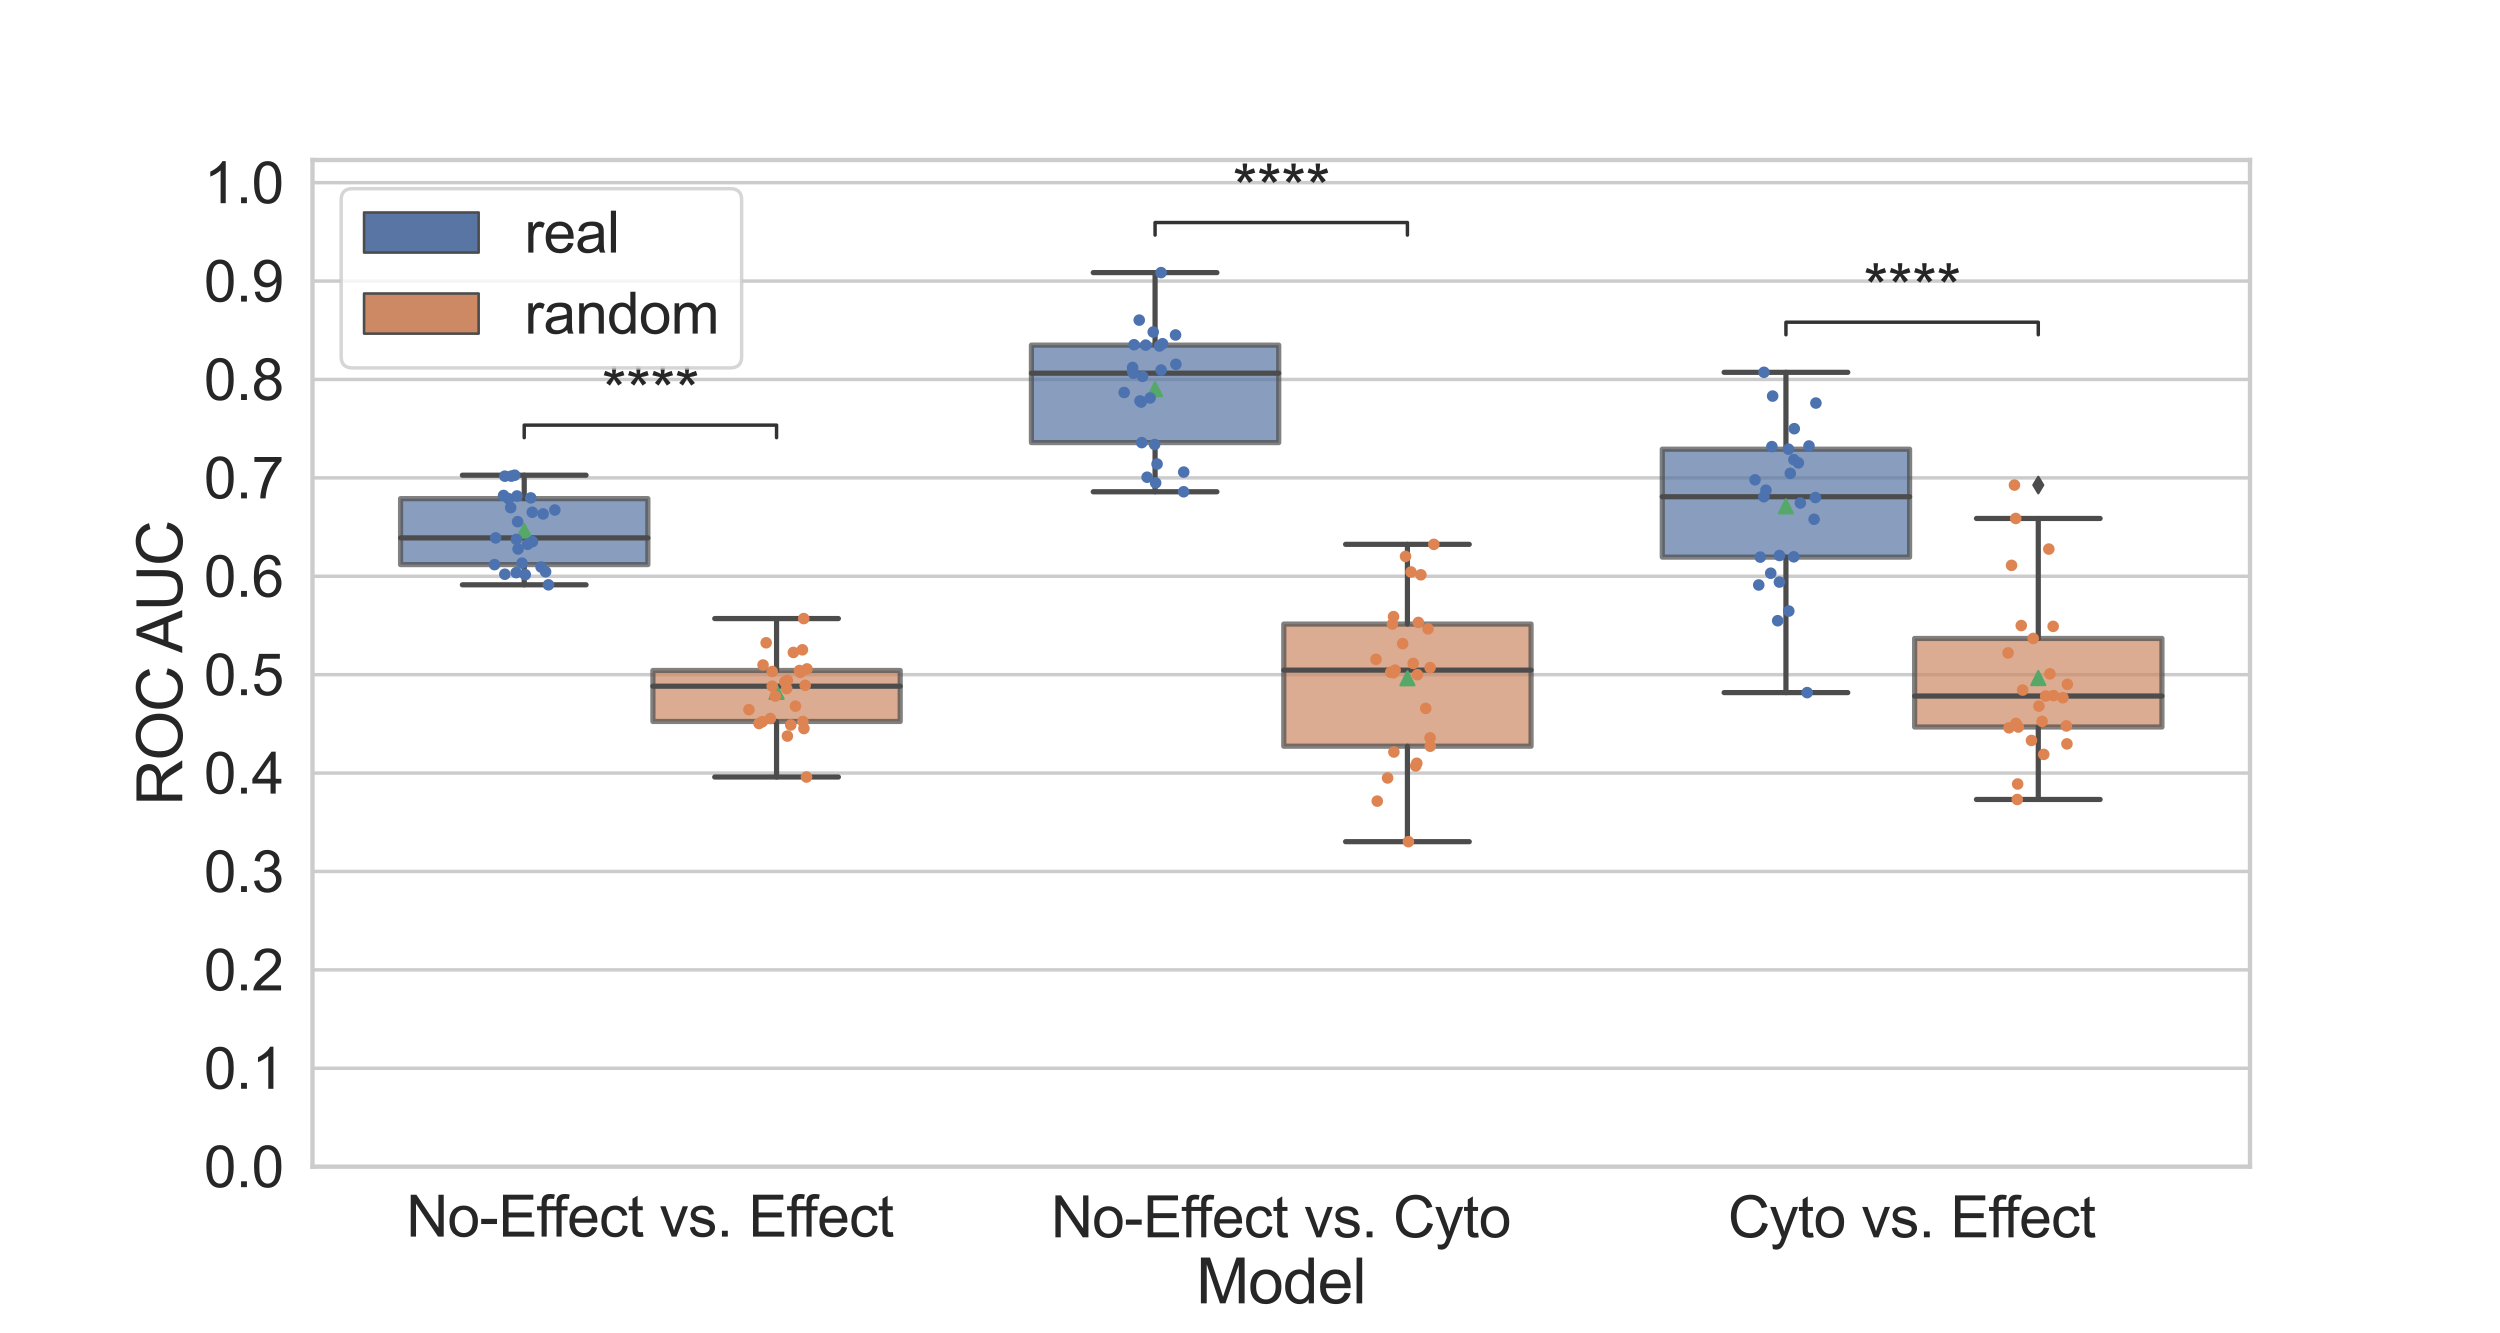 <?xml version="1.0" encoding="utf-8" standalone="no"?>
<!DOCTYPE svg PUBLIC "-//W3C//DTD SVG 1.1//EN"
  "http://www.w3.org/Graphics/SVG/1.1/DTD/svg11.dtd">
<svg xmlns:xlink="http://www.w3.org/1999/xlink" width="1080pt" height="576pt" viewBox="0 0 1080 576" xmlns="http://www.w3.org/2000/svg" version="1.1">
 <defs>
  <style type="text/css">*{stroke-linejoin: round; stroke-linecap: butt}</style>
 </defs>
 <g id="figure_1">
  <g id="patch_1">
   <path d="M 0 576 
L 1080 576 
L 1080 0 
L 0 0 
z
" style="fill: #ffffff"/>
  </g>
  <g id="axes_1">
   <g id="patch_2">
    <path d="M 135 504 
L 972 504 
L 972 69.12 
L 135 69.12 
z
" style="fill: #ffffff"/>
   </g>
   <g id="matplotlib.axis_1">
    <g id="xtick_1">
     <g id="text_1">
      <!-- No-Effect vs. Effect -->
      <g style="fill: #262626" transform="translate(175.498 534.216)scale(0.247 -0.247)">
       <defs>
        <path id="ArialMT-4e" d="M 488 0 
L 488 4581 
L 1109 4581 
L 3516 984 
L 3516 4581 
L 4097 4581 
L 4097 0 
L 3475 0 
L 1069 3600 
L 1069 0 
L 488 0 
z
" transform="scale(0.016)"/>
        <path id="ArialMT-6f" d="M 213 1659 
Q 213 2581 725 3025 
Q 1153 3394 1769 3394 
Q 2453 3394 2887 2945 
Q 3322 2497 3322 1706 
Q 3322 1066 3130 698 
Q 2938 331 2570 128 
Q 2203 -75 1769 -75 
Q 1072 -75 642 372 
Q 213 819 213 1659 
z
M 791 1659 
Q 791 1022 1069 705 
Q 1347 388 1769 388 
Q 2188 388 2466 706 
Q 2744 1025 2744 1678 
Q 2744 2294 2464 2611 
Q 2184 2928 1769 2928 
Q 1347 2928 1069 2612 
Q 791 2297 791 1659 
z
" transform="scale(0.016)"/>
        <path id="ArialMT-2d" d="M 203 1375 
L 203 1941 
L 1931 1941 
L 1931 1375 
L 203 1375 
z
" transform="scale(0.016)"/>
        <path id="ArialMT-45" d="M 506 0 
L 506 4581 
L 3819 4581 
L 3819 4041 
L 1113 4041 
L 1113 2638 
L 3647 2638 
L 3647 2100 
L 1113 2100 
L 1113 541 
L 3925 541 
L 3925 0 
L 506 0 
z
" transform="scale(0.016)"/>
        <path id="ArialMT-66" d="M 556 0 
L 556 2881 
L 59 2881 
L 59 3319 
L 556 3319 
L 556 3672 
Q 556 4006 616 4169 
Q 697 4388 901 4523 
Q 1106 4659 1475 4659 
Q 1713 4659 2000 4603 
L 1916 4113 
Q 1741 4144 1584 4144 
Q 1328 4144 1222 4034 
Q 1116 3925 1116 3625 
L 1116 3319 
L 1763 3319 
L 1763 2881 
L 1116 2881 
L 1116 0 
L 556 0 
z
" transform="scale(0.016)"/>
        <path id="ArialMT-65" d="M 2694 1069 
L 3275 997 
Q 3138 488 2766 206 
Q 2394 -75 1816 -75 
Q 1088 -75 661 373 
Q 234 822 234 1631 
Q 234 2469 665 2931 
Q 1097 3394 1784 3394 
Q 2450 3394 2872 2941 
Q 3294 2488 3294 1666 
Q 3294 1616 3291 1516 
L 816 1516 
Q 847 969 1125 678 
Q 1403 388 1819 388 
Q 2128 388 2347 550 
Q 2566 713 2694 1069 
z
M 847 1978 
L 2700 1978 
Q 2663 2397 2488 2606 
Q 2219 2931 1791 2931 
Q 1403 2931 1139 2672 
Q 875 2413 847 1978 
z
" transform="scale(0.016)"/>
        <path id="ArialMT-63" d="M 2588 1216 
L 3141 1144 
Q 3050 572 2676 248 
Q 2303 -75 1759 -75 
Q 1078 -75 664 370 
Q 250 816 250 1647 
Q 250 2184 428 2587 
Q 606 2991 970 3192 
Q 1334 3394 1763 3394 
Q 2303 3394 2647 3120 
Q 2991 2847 3088 2344 
L 2541 2259 
Q 2463 2594 2264 2762 
Q 2066 2931 1784 2931 
Q 1359 2931 1093 2626 
Q 828 2322 828 1663 
Q 828 994 1084 691 
Q 1341 388 1753 388 
Q 2084 388 2306 591 
Q 2528 794 2588 1216 
z
" transform="scale(0.016)"/>
        <path id="ArialMT-74" d="M 1650 503 
L 1731 6 
Q 1494 -44 1306 -44 
Q 1000 -44 831 53 
Q 663 150 594 308 
Q 525 466 525 972 
L 525 2881 
L 113 2881 
L 113 3319 
L 525 3319 
L 525 4141 
L 1084 4478 
L 1084 3319 
L 1650 3319 
L 1650 2881 
L 1084 2881 
L 1084 941 
Q 1084 700 1114 631 
Q 1144 563 1211 522 
Q 1278 481 1403 481 
Q 1497 481 1650 503 
z
" transform="scale(0.016)"/>
        <path id="ArialMT-20" transform="scale(0.016)"/>
        <path id="ArialMT-76" d="M 1344 0 
L 81 3319 
L 675 3319 
L 1388 1331 
Q 1503 1009 1600 663 
Q 1675 925 1809 1294 
L 2547 3319 
L 3125 3319 
L 1869 0 
L 1344 0 
z
" transform="scale(0.016)"/>
        <path id="ArialMT-73" d="M 197 991 
L 753 1078 
Q 800 744 1014 566 
Q 1228 388 1613 388 
Q 2000 388 2187 545 
Q 2375 703 2375 916 
Q 2375 1106 2209 1216 
Q 2094 1291 1634 1406 
Q 1016 1563 777 1677 
Q 538 1791 414 1992 
Q 291 2194 291 2438 
Q 291 2659 392 2848 
Q 494 3038 669 3163 
Q 800 3259 1026 3326 
Q 1253 3394 1513 3394 
Q 1903 3394 2198 3281 
Q 2494 3169 2634 2976 
Q 2775 2784 2828 2463 
L 2278 2388 
Q 2241 2644 2061 2787 
Q 1881 2931 1553 2931 
Q 1166 2931 1000 2803 
Q 834 2675 834 2503 
Q 834 2394 903 2306 
Q 972 2216 1119 2156 
Q 1203 2125 1616 2013 
Q 2213 1853 2448 1751 
Q 2684 1650 2818 1456 
Q 2953 1263 2953 975 
Q 2953 694 2789 445 
Q 2625 197 2315 61 
Q 2006 -75 1616 -75 
Q 969 -75 630 194 
Q 291 463 197 991 
z
" transform="scale(0.016)"/>
        <path id="ArialMT-2e" d="M 581 0 
L 581 641 
L 1222 641 
L 1222 0 
L 581 0 
z
" transform="scale(0.016)"/>
       </defs>
       <use xlink:href="#ArialMT-4e"/>
       <use xlink:href="#ArialMT-6f" x="72.217"/>
       <use xlink:href="#ArialMT-2d" x="127.832"/>
       <use xlink:href="#ArialMT-45" x="161.133"/>
       <use xlink:href="#ArialMT-66" x="227.832"/>
       <use xlink:href="#ArialMT-66" x="253.865"/>
       <use xlink:href="#ArialMT-65" x="281.648"/>
       <use xlink:href="#ArialMT-63" x="337.264"/>
       <use xlink:href="#ArialMT-74" x="387.264"/>
       <use xlink:href="#ArialMT-20" x="415.047"/>
       <use xlink:href="#ArialMT-76" x="442.83"/>
       <use xlink:href="#ArialMT-73" x="492.83"/>
       <use xlink:href="#ArialMT-2e" x="542.83"/>
       <use xlink:href="#ArialMT-20" x="570.613"/>
       <use xlink:href="#ArialMT-45" x="598.396"/>
       <use xlink:href="#ArialMT-66" x="665.096"/>
       <use xlink:href="#ArialMT-66" x="691.129"/>
       <use xlink:href="#ArialMT-65" x="718.912"/>
       <use xlink:href="#ArialMT-63" x="774.527"/>
       <use xlink:href="#ArialMT-74" x="824.527"/>
      </g>
     </g>
    </g>
    <g id="xtick_2">
     <g id="text_2">
      <!-- No-Effect vs. Cyto -->
      <g style="fill: #262626" transform="translate(454.007 534.517)scale(0.247 -0.247)">
       <defs>
        <path id="ArialMT-43" d="M 3763 1606 
L 4369 1453 
Q 4178 706 3683 314 
Q 3188 -78 2472 -78 
Q 1731 -78 1267 223 
Q 803 525 561 1097 
Q 319 1669 319 2325 
Q 319 3041 592 3573 
Q 866 4106 1370 4382 
Q 1875 4659 2481 4659 
Q 3169 4659 3637 4309 
Q 4106 3959 4291 3325 
L 3694 3184 
Q 3534 3684 3231 3912 
Q 2928 4141 2469 4141 
Q 1941 4141 1586 3887 
Q 1231 3634 1087 3207 
Q 944 2781 944 2328 
Q 944 1744 1114 1308 
Q 1284 872 1643 656 
Q 2003 441 2422 441 
Q 2931 441 3284 734 
Q 3638 1028 3763 1606 
z
" transform="scale(0.016)"/>
        <path id="ArialMT-79" d="M 397 -1278 
L 334 -750 
Q 519 -800 656 -800 
Q 844 -800 956 -737 
Q 1069 -675 1141 -563 
Q 1194 -478 1313 -144 
Q 1328 -97 1363 -6 
L 103 3319 
L 709 3319 
L 1400 1397 
Q 1534 1031 1641 628 
Q 1738 1016 1872 1384 
L 2581 3319 
L 3144 3319 
L 1881 -56 
Q 1678 -603 1566 -809 
Q 1416 -1088 1222 -1217 
Q 1028 -1347 759 -1347 
Q 597 -1347 397 -1278 
z
" transform="scale(0.016)"/>
       </defs>
       <use xlink:href="#ArialMT-4e"/>
       <use xlink:href="#ArialMT-6f" x="72.217"/>
       <use xlink:href="#ArialMT-2d" x="127.832"/>
       <use xlink:href="#ArialMT-45" x="161.133"/>
       <use xlink:href="#ArialMT-66" x="227.832"/>
       <use xlink:href="#ArialMT-66" x="253.865"/>
       <use xlink:href="#ArialMT-65" x="281.648"/>
       <use xlink:href="#ArialMT-63" x="337.264"/>
       <use xlink:href="#ArialMT-74" x="387.264"/>
       <use xlink:href="#ArialMT-20" x="415.047"/>
       <use xlink:href="#ArialMT-76" x="442.83"/>
       <use xlink:href="#ArialMT-73" x="492.83"/>
       <use xlink:href="#ArialMT-2e" x="542.83"/>
       <use xlink:href="#ArialMT-20" x="570.613"/>
       <use xlink:href="#ArialMT-43" x="598.396"/>
       <use xlink:href="#ArialMT-79" x="670.613"/>
       <use xlink:href="#ArialMT-74" x="720.613"/>
       <use xlink:href="#ArialMT-6f" x="748.396"/>
      </g>
     </g>
    </g>
    <g id="xtick_3">
     <g id="text_3">
      <!-- Cyto vs. Effect -->
      <g style="fill: #262626" transform="translate(746.478 534.517)scale(0.247 -0.247)">
       <use xlink:href="#ArialMT-43"/>
       <use xlink:href="#ArialMT-79" x="72.217"/>
       <use xlink:href="#ArialMT-74" x="122.217"/>
       <use xlink:href="#ArialMT-6f" x="150"/>
       <use xlink:href="#ArialMT-20" x="205.615"/>
       <use xlink:href="#ArialMT-76" x="233.398"/>
       <use xlink:href="#ArialMT-73" x="283.398"/>
       <use xlink:href="#ArialMT-2e" x="333.398"/>
       <use xlink:href="#ArialMT-20" x="361.182"/>
       <use xlink:href="#ArialMT-45" x="388.965"/>
       <use xlink:href="#ArialMT-66" x="455.664"/>
       <use xlink:href="#ArialMT-66" x="481.697"/>
       <use xlink:href="#ArialMT-65" x="509.48"/>
       <use xlink:href="#ArialMT-63" x="565.096"/>
       <use xlink:href="#ArialMT-74" x="615.096"/>
      </g>
     </g>
    </g>
    <g id="text_4">
     <!-- Model -->
     <g style="fill: #262626" transform="translate(516.734 563.052)scale(0.27 -0.27)">
      <defs>
       <path id="ArialMT-4d" d="M 475 0 
L 475 4581 
L 1388 4581 
L 2472 1338 
Q 2622 884 2691 659 
Q 2769 909 2934 1394 
L 4031 4581 
L 4847 4581 
L 4847 0 
L 4263 0 
L 4263 3834 
L 2931 0 
L 2384 0 
L 1059 3900 
L 1059 0 
L 475 0 
z
" transform="scale(0.016)"/>
       <path id="ArialMT-64" d="M 2575 0 
L 2575 419 
Q 2259 -75 1647 -75 
Q 1250 -75 917 144 
Q 584 363 401 755 
Q 219 1147 219 1656 
Q 219 2153 384 2558 
Q 550 2963 881 3178 
Q 1213 3394 1622 3394 
Q 1922 3394 2156 3267 
Q 2391 3141 2538 2938 
L 2538 4581 
L 3097 4581 
L 3097 0 
L 2575 0 
z
M 797 1656 
Q 797 1019 1065 703 
Q 1334 388 1700 388 
Q 2069 388 2326 689 
Q 2584 991 2584 1609 
Q 2584 2291 2321 2609 
Q 2059 2928 1675 2928 
Q 1300 2928 1048 2622 
Q 797 2316 797 1656 
z
" transform="scale(0.016)"/>
       <path id="ArialMT-6c" d="M 409 0 
L 409 4581 
L 972 4581 
L 972 0 
L 409 0 
z
" transform="scale(0.016)"/>
      </defs>
      <use xlink:href="#ArialMT-4d"/>
      <use xlink:href="#ArialMT-6f" x="83.301"/>
      <use xlink:href="#ArialMT-64" x="138.916"/>
      <use xlink:href="#ArialMT-65" x="194.531"/>
      <use xlink:href="#ArialMT-6c" x="250.146"/>
     </g>
    </g>
   </g>
   <g id="matplotlib.axis_2">
    <g id="ytick_1">
     <g id="line2d_1">
      <path d="M 135 504 
L 972 504 
" clip-path="url(#p4107ff4d6c)" style="fill: none; stroke: #cccccc; stroke-width: 1.5; stroke-linecap: round"/>
     </g>
     <g id="text_5">
      <!-- 0.0 -->
      <g style="fill: #262626" transform="translate(88.097 512.858)scale(0.247 -0.247)">
       <defs>
        <path id="ArialMT-30" d="M 266 2259 
Q 266 3072 433 3567 
Q 600 4063 929 4331 
Q 1259 4600 1759 4600 
Q 2128 4600 2406 4451 
Q 2684 4303 2865 4023 
Q 3047 3744 3150 3342 
Q 3253 2941 3253 2259 
Q 3253 1453 3087 958 
Q 2922 463 2592 192 
Q 2263 -78 1759 -78 
Q 1097 -78 719 397 
Q 266 969 266 2259 
z
M 844 2259 
Q 844 1131 1108 757 
Q 1372 384 1759 384 
Q 2147 384 2411 759 
Q 2675 1134 2675 2259 
Q 2675 3391 2411 3762 
Q 2147 4134 1753 4134 
Q 1366 4134 1134 3806 
Q 844 3388 844 2259 
z
" transform="scale(0.016)"/>
       </defs>
       <use xlink:href="#ArialMT-30"/>
       <use xlink:href="#ArialMT-2e" x="55.615"/>
       <use xlink:href="#ArialMT-30" x="83.398"/>
      </g>
     </g>
    </g>
    <g id="ytick_2">
     <g id="line2d_2">
      <path d="M 135 461.492 
L 972 461.492 
" clip-path="url(#p4107ff4d6c)" style="fill: none; stroke: #cccccc; stroke-width: 1.5; stroke-linecap: round"/>
     </g>
     <g id="text_6">
      <!-- 0.1 -->
      <g style="fill: #262626" transform="translate(88.097 470.35)scale(0.247 -0.247)">
       <defs>
        <path id="ArialMT-31" d="M 2384 0 
L 1822 0 
L 1822 3584 
Q 1619 3391 1289 3197 
Q 959 3003 697 2906 
L 697 3450 
Q 1169 3672 1522 3987 
Q 1875 4303 2022 4600 
L 2384 4600 
L 2384 0 
z
" transform="scale(0.016)"/>
       </defs>
       <use xlink:href="#ArialMT-30"/>
       <use xlink:href="#ArialMT-2e" x="55.615"/>
       <use xlink:href="#ArialMT-31" x="83.398"/>
      </g>
     </g>
    </g>
    <g id="ytick_3">
     <g id="line2d_3">
      <path d="M 135 418.984 
L 972 418.984 
" clip-path="url(#p4107ff4d6c)" style="fill: none; stroke: #cccccc; stroke-width: 1.5; stroke-linecap: round"/>
     </g>
     <g id="text_7">
      <!-- 0.2 -->
      <g style="fill: #262626" transform="translate(88.097 427.842)scale(0.247 -0.247)">
       <defs>
        <path id="ArialMT-32" d="M 3222 541 
L 3222 0 
L 194 0 
Q 188 203 259 391 
Q 375 700 629 1000 
Q 884 1300 1366 1694 
Q 2113 2306 2375 2664 
Q 2638 3022 2638 3341 
Q 2638 3675 2398 3904 
Q 2159 4134 1775 4134 
Q 1369 4134 1125 3890 
Q 881 3647 878 3216 
L 300 3275 
Q 359 3922 746 4261 
Q 1134 4600 1788 4600 
Q 2447 4600 2831 4234 
Q 3216 3869 3216 3328 
Q 3216 3053 3103 2787 
Q 2991 2522 2730 2228 
Q 2469 1934 1863 1422 
Q 1356 997 1212 845 
Q 1069 694 975 541 
L 3222 541 
z
" transform="scale(0.016)"/>
       </defs>
       <use xlink:href="#ArialMT-30"/>
       <use xlink:href="#ArialMT-2e" x="55.615"/>
       <use xlink:href="#ArialMT-32" x="83.398"/>
      </g>
     </g>
    </g>
    <g id="ytick_4">
     <g id="line2d_4">
      <path d="M 135 376.476 
L 972 376.476 
" clip-path="url(#p4107ff4d6c)" style="fill: none; stroke: #cccccc; stroke-width: 1.5; stroke-linecap: round"/>
     </g>
     <g id="text_8">
      <!-- 0.3 -->
      <g style="fill: #262626" transform="translate(88.097 385.334)scale(0.247 -0.247)">
       <defs>
        <path id="ArialMT-33" d="M 269 1209 
L 831 1284 
Q 928 806 1161 595 
Q 1394 384 1728 384 
Q 2125 384 2398 659 
Q 2672 934 2672 1341 
Q 2672 1728 2419 1979 
Q 2166 2231 1775 2231 
Q 1616 2231 1378 2169 
L 1441 2663 
Q 1497 2656 1531 2656 
Q 1891 2656 2178 2843 
Q 2466 3031 2466 3422 
Q 2466 3731 2256 3934 
Q 2047 4138 1716 4138 
Q 1388 4138 1169 3931 
Q 950 3725 888 3313 
L 325 3413 
Q 428 3978 793 4289 
Q 1159 4600 1703 4600 
Q 2078 4600 2393 4439 
Q 2709 4278 2876 4000 
Q 3044 3722 3044 3409 
Q 3044 3113 2884 2869 
Q 2725 2625 2413 2481 
Q 2819 2388 3044 2092 
Q 3269 1797 3269 1353 
Q 3269 753 2831 336 
Q 2394 -81 1725 -81 
Q 1122 -81 723 278 
Q 325 638 269 1209 
z
" transform="scale(0.016)"/>
       </defs>
       <use xlink:href="#ArialMT-30"/>
       <use xlink:href="#ArialMT-2e" x="55.615"/>
       <use xlink:href="#ArialMT-33" x="83.398"/>
      </g>
     </g>
    </g>
    <g id="ytick_5">
     <g id="line2d_5">
      <path d="M 135 333.968 
L 972 333.968 
" clip-path="url(#p4107ff4d6c)" style="fill: none; stroke: #cccccc; stroke-width: 1.5; stroke-linecap: round"/>
     </g>
     <g id="text_9">
      <!-- 0.4 -->
      <g style="fill: #262626" transform="translate(88.097 342.826)scale(0.247 -0.247)">
       <defs>
        <path id="ArialMT-34" d="M 2069 0 
L 2069 1097 
L 81 1097 
L 81 1613 
L 2172 4581 
L 2631 4581 
L 2631 1613 
L 3250 1613 
L 3250 1097 
L 2631 1097 
L 2631 0 
L 2069 0 
z
M 2069 1613 
L 2069 3678 
L 634 1613 
L 2069 1613 
z
" transform="scale(0.016)"/>
       </defs>
       <use xlink:href="#ArialMT-30"/>
       <use xlink:href="#ArialMT-2e" x="55.615"/>
       <use xlink:href="#ArialMT-34" x="83.398"/>
      </g>
     </g>
    </g>
    <g id="ytick_6">
     <g id="line2d_6">
      <path d="M 135 291.46 
L 972 291.46 
" clip-path="url(#p4107ff4d6c)" style="fill: none; stroke: #cccccc; stroke-width: 1.5; stroke-linecap: round"/>
     </g>
     <g id="text_10">
      <!-- 0.5 -->
      <g style="fill: #262626" transform="translate(88.097 300.318)scale(0.247 -0.247)">
       <defs>
        <path id="ArialMT-35" d="M 266 1200 
L 856 1250 
Q 922 819 1161 601 
Q 1400 384 1738 384 
Q 2144 384 2425 690 
Q 2706 997 2706 1503 
Q 2706 1984 2436 2262 
Q 2166 2541 1728 2541 
Q 1456 2541 1237 2417 
Q 1019 2294 894 2097 
L 366 2166 
L 809 4519 
L 3088 4519 
L 3088 3981 
L 1259 3981 
L 1013 2750 
Q 1425 3038 1878 3038 
Q 2478 3038 2890 2622 
Q 3303 2206 3303 1553 
Q 3303 931 2941 478 
Q 2500 -78 1738 -78 
Q 1113 -78 717 272 
Q 322 622 266 1200 
z
" transform="scale(0.016)"/>
       </defs>
       <use xlink:href="#ArialMT-30"/>
       <use xlink:href="#ArialMT-2e" x="55.615"/>
       <use xlink:href="#ArialMT-35" x="83.398"/>
      </g>
     </g>
    </g>
    <g id="ytick_7">
     <g id="line2d_7">
      <path d="M 135 248.953 
L 972 248.953 
" clip-path="url(#p4107ff4d6c)" style="fill: none; stroke: #cccccc; stroke-width: 1.5; stroke-linecap: round"/>
     </g>
     <g id="text_11">
      <!-- 0.6 -->
      <g style="fill: #262626" transform="translate(88.097 257.81)scale(0.247 -0.247)">
       <defs>
        <path id="ArialMT-36" d="M 3184 3459 
L 2625 3416 
Q 2550 3747 2413 3897 
Q 2184 4138 1850 4138 
Q 1581 4138 1378 3988 
Q 1113 3794 959 3422 
Q 806 3050 800 2363 
Q 1003 2672 1297 2822 
Q 1591 2972 1913 2972 
Q 2475 2972 2870 2558 
Q 3266 2144 3266 1488 
Q 3266 1056 3080 686 
Q 2894 316 2569 119 
Q 2244 -78 1831 -78 
Q 1128 -78 684 439 
Q 241 956 241 2144 
Q 241 3472 731 4075 
Q 1159 4600 1884 4600 
Q 2425 4600 2770 4297 
Q 3116 3994 3184 3459 
z
M 888 1484 
Q 888 1194 1011 928 
Q 1134 663 1356 523 
Q 1578 384 1822 384 
Q 2178 384 2434 671 
Q 2691 959 2691 1453 
Q 2691 1928 2437 2201 
Q 2184 2475 1800 2475 
Q 1419 2475 1153 2201 
Q 888 1928 888 1484 
z
" transform="scale(0.016)"/>
       </defs>
       <use xlink:href="#ArialMT-30"/>
       <use xlink:href="#ArialMT-2e" x="55.615"/>
       <use xlink:href="#ArialMT-36" x="83.398"/>
      </g>
     </g>
    </g>
    <g id="ytick_8">
     <g id="line2d_8">
      <path d="M 135 206.445 
L 972 206.445 
" clip-path="url(#p4107ff4d6c)" style="fill: none; stroke: #cccccc; stroke-width: 1.5; stroke-linecap: round"/>
     </g>
     <g id="text_12">
      <!-- 0.7 -->
      <g style="fill: #262626" transform="translate(88.097 215.302)scale(0.247 -0.247)">
       <defs>
        <path id="ArialMT-37" d="M 303 3981 
L 303 4522 
L 3269 4522 
L 3269 4084 
Q 2831 3619 2401 2847 
Q 1972 2075 1738 1259 
Q 1569 684 1522 0 
L 944 0 
Q 953 541 1156 1306 
Q 1359 2072 1739 2783 
Q 2119 3494 2547 3981 
L 303 3981 
z
" transform="scale(0.016)"/>
       </defs>
       <use xlink:href="#ArialMT-30"/>
       <use xlink:href="#ArialMT-2e" x="55.615"/>
       <use xlink:href="#ArialMT-37" x="83.398"/>
      </g>
     </g>
    </g>
    <g id="ytick_9">
     <g id="line2d_9">
      <path d="M 135 163.937 
L 972 163.937 
" clip-path="url(#p4107ff4d6c)" style="fill: none; stroke: #cccccc; stroke-width: 1.5; stroke-linecap: round"/>
     </g>
     <g id="text_13">
      <!-- 0.8 -->
      <g style="fill: #262626" transform="translate(88.097 172.795)scale(0.247 -0.247)">
       <defs>
        <path id="ArialMT-38" d="M 1131 2484 
Q 781 2613 612 2850 
Q 444 3088 444 3419 
Q 444 3919 803 4259 
Q 1163 4600 1759 4600 
Q 2359 4600 2725 4251 
Q 3091 3903 3091 3403 
Q 3091 3084 2923 2848 
Q 2756 2613 2416 2484 
Q 2838 2347 3058 2040 
Q 3278 1734 3278 1309 
Q 3278 722 2862 322 
Q 2447 -78 1769 -78 
Q 1091 -78 675 323 
Q 259 725 259 1325 
Q 259 1772 486 2073 
Q 713 2375 1131 2484 
z
M 1019 3438 
Q 1019 3113 1228 2906 
Q 1438 2700 1772 2700 
Q 2097 2700 2305 2904 
Q 2513 3109 2513 3406 
Q 2513 3716 2298 3927 
Q 2084 4138 1766 4138 
Q 1444 4138 1231 3931 
Q 1019 3725 1019 3438 
z
M 838 1322 
Q 838 1081 952 856 
Q 1066 631 1291 507 
Q 1516 384 1775 384 
Q 2178 384 2440 643 
Q 2703 903 2703 1303 
Q 2703 1709 2433 1975 
Q 2163 2241 1756 2241 
Q 1359 2241 1098 1978 
Q 838 1716 838 1322 
z
" transform="scale(0.016)"/>
       </defs>
       <use xlink:href="#ArialMT-30"/>
       <use xlink:href="#ArialMT-2e" x="55.615"/>
       <use xlink:href="#ArialMT-38" x="83.398"/>
      </g>
     </g>
    </g>
    <g id="ytick_10">
     <g id="line2d_10">
      <path d="M 135 121.429 
L 972 121.429 
" clip-path="url(#p4107ff4d6c)" style="fill: none; stroke: #cccccc; stroke-width: 1.5; stroke-linecap: round"/>
     </g>
     <g id="text_14">
      <!-- 0.9 -->
      <g style="fill: #262626" transform="translate(88.097 130.287)scale(0.247 -0.247)">
       <defs>
        <path id="ArialMT-39" d="M 350 1059 
L 891 1109 
Q 959 728 1153 556 
Q 1347 384 1650 384 
Q 1909 384 2104 503 
Q 2300 622 2425 820 
Q 2550 1019 2634 1356 
Q 2719 1694 2719 2044 
Q 2719 2081 2716 2156 
Q 2547 1888 2255 1720 
Q 1963 1553 1622 1553 
Q 1053 1553 659 1965 
Q 266 2378 266 3053 
Q 266 3750 677 4175 
Q 1088 4600 1706 4600 
Q 2153 4600 2523 4359 
Q 2894 4119 3086 3673 
Q 3278 3228 3278 2384 
Q 3278 1506 3087 986 
Q 2897 466 2520 194 
Q 2144 -78 1638 -78 
Q 1100 -78 759 220 
Q 419 519 350 1059 
z
M 2653 3081 
Q 2653 3566 2395 3850 
Q 2138 4134 1775 4134 
Q 1400 4134 1122 3828 
Q 844 3522 844 3034 
Q 844 2597 1108 2323 
Q 1372 2050 1759 2050 
Q 2150 2050 2401 2323 
Q 2653 2597 2653 3081 
z
" transform="scale(0.016)"/>
       </defs>
       <use xlink:href="#ArialMT-30"/>
       <use xlink:href="#ArialMT-2e" x="55.615"/>
       <use xlink:href="#ArialMT-39" x="83.398"/>
      </g>
     </g>
    </g>
    <g id="ytick_11">
     <g id="line2d_11">
      <path d="M 135 78.921 
L 972 78.921 
" clip-path="url(#p4107ff4d6c)" style="fill: none; stroke: #cccccc; stroke-width: 1.5; stroke-linecap: round"/>
     </g>
     <g id="text_15">
      <!-- 1.0 -->
      <g style="fill: #262626" transform="translate(88.097 87.779)scale(0.247 -0.247)">
       <use xlink:href="#ArialMT-31"/>
       <use xlink:href="#ArialMT-2e" x="55.615"/>
       <use xlink:href="#ArialMT-30" x="83.398"/>
      </g>
     </g>
    </g>
    <g id="text_16">
     <!-- ROC AUC -->
     <g style="fill: #262626" transform="translate(78.731 348.071)rotate(-90)scale(0.27 -0.27)">
      <defs>
       <path id="ArialMT-52" d="M 503 0 
L 503 4581 
L 2534 4581 
Q 3147 4581 3465 4457 
Q 3784 4334 3975 4021 
Q 4166 3709 4166 3331 
Q 4166 2844 3850 2509 
Q 3534 2175 2875 2084 
Q 3116 1969 3241 1856 
Q 3506 1613 3744 1247 
L 4541 0 
L 3778 0 
L 3172 953 
Q 2906 1366 2734 1584 
Q 2563 1803 2427 1890 
Q 2291 1978 2150 2013 
Q 2047 2034 1813 2034 
L 1109 2034 
L 1109 0 
L 503 0 
z
M 1109 2559 
L 2413 2559 
Q 2828 2559 3062 2645 
Q 3297 2731 3419 2920 
Q 3541 3109 3541 3331 
Q 3541 3656 3305 3865 
Q 3069 4075 2559 4075 
L 1109 4075 
L 1109 2559 
z
" transform="scale(0.016)"/>
       <path id="ArialMT-4f" d="M 309 2231 
Q 309 3372 921 4017 
Q 1534 4663 2503 4663 
Q 3138 4663 3647 4359 
Q 4156 4056 4423 3514 
Q 4691 2972 4691 2284 
Q 4691 1588 4409 1038 
Q 4128 488 3612 205 
Q 3097 -78 2500 -78 
Q 1853 -78 1343 234 
Q 834 547 571 1087 
Q 309 1628 309 2231 
z
M 934 2222 
Q 934 1394 1379 917 
Q 1825 441 2497 441 
Q 3181 441 3623 922 
Q 4066 1403 4066 2288 
Q 4066 2847 3877 3264 
Q 3688 3681 3323 3911 
Q 2959 4141 2506 4141 
Q 1863 4141 1398 3698 
Q 934 3256 934 2222 
z
" transform="scale(0.016)"/>
       <path id="ArialMT-41" d="M -9 0 
L 1750 4581 
L 2403 4581 
L 4278 0 
L 3588 0 
L 3053 1388 
L 1138 1388 
L 634 0 
L -9 0 
z
M 1313 1881 
L 2866 1881 
L 2388 3150 
Q 2169 3728 2063 4100 
Q 1975 3659 1816 3225 
L 1313 1881 
z
" transform="scale(0.016)"/>
       <path id="ArialMT-55" d="M 3500 4581 
L 4106 4581 
L 4106 1934 
Q 4106 1244 3950 837 
Q 3794 431 3386 176 
Q 2978 -78 2316 -78 
Q 1672 -78 1262 144 
Q 853 366 678 786 
Q 503 1206 503 1934 
L 503 4581 
L 1109 4581 
L 1109 1938 
Q 1109 1341 1220 1058 
Q 1331 775 1601 622 
Q 1872 469 2263 469 
Q 2931 469 3215 772 
Q 3500 1075 3500 1938 
L 3500 4581 
z
" transform="scale(0.016)"/>
      </defs>
      <use xlink:href="#ArialMT-52"/>
      <use xlink:href="#ArialMT-4f" x="72.217"/>
      <use xlink:href="#ArialMT-43" x="150"/>
      <use xlink:href="#ArialMT-20" x="222.217"/>
      <use xlink:href="#ArialMT-41" x="244.5"/>
      <use xlink:href="#ArialMT-55" x="311.199"/>
      <use xlink:href="#ArialMT-43" x="383.416"/>
     </g>
    </g>
   </g>
   <g id="patch_3">
    <path d="M 173.045 243.915 
L 279.878 243.915 
L 279.878 215.411 
L 173.045 215.411 
L 173.045 243.915 
z
" clip-path="url(#p4107ff4d6c)" style="fill: #5875a4; opacity: 0.7; stroke: #4c4c4c; stroke-width: 2.25; stroke-linejoin: miter"/>
   </g>
   <g id="patch_4">
    <path d="M 282.058 311.685 
L 388.891 311.685 
L 388.891 289.652 
L 282.058 289.652 
L 282.058 311.685 
z
" clip-path="url(#p4107ff4d6c)" style="fill: #cc8963; opacity: 0.7; stroke: #4c4c4c; stroke-width: 2.25; stroke-linejoin: miter"/>
   </g>
   <g id="patch_5">
    <path d="M 445.577 191.208 
L 552.41 191.208 
L 552.41 149.093 
L 445.577 149.093 
L 445.577 191.208 
z
" clip-path="url(#p4107ff4d6c)" style="fill: #5875a4; opacity: 0.7; stroke: #4c4c4c; stroke-width: 2.25; stroke-linejoin: miter"/>
   </g>
   <g id="patch_6">
    <path d="M 554.59 322.365 
L 661.423 322.365 
L 661.423 269.601 
L 554.59 269.601 
L 554.59 322.365 
z
" clip-path="url(#p4107ff4d6c)" style="fill: #cc8963; opacity: 0.7; stroke: #4c4c4c; stroke-width: 2.25; stroke-linejoin: miter"/>
   </g>
   <g id="patch_7">
    <path d="M 718.109 240.674 
L 824.942 240.674 
L 824.942 194.047 
L 718.109 194.047 
L 718.109 240.674 
z
" clip-path="url(#p4107ff4d6c)" style="fill: #5875a4; opacity: 0.7; stroke: #4c4c4c; stroke-width: 2.25; stroke-linejoin: miter"/>
   </g>
   <g id="patch_8">
    <path d="M 827.122 314.071 
L 933.955 314.071 
L 933.955 275.807 
L 827.122 275.807 
L 827.122 314.071 
z
" clip-path="url(#p4107ff4d6c)" style="fill: #cc8963; opacity: 0.7; stroke: #4c4c4c; stroke-width: 2.25; stroke-linejoin: miter"/>
   </g>
   <g id="patch_9">
    <path d="M 280.968 504 
L 280.968 504 
L 280.968 504 
L 280.968 504 
z
" clip-path="url(#p4107ff4d6c)" style="fill: #5875a4; stroke: #4c4c4c; stroke-width: 1.125; stroke-linejoin: miter"/>
   </g>
   <g id="patch_10">
    <path d="M 280.968 504 
L 280.968 504 
L 280.968 504 
L 280.968 504 
z
" clip-path="url(#p4107ff4d6c)" style="fill: #cc8963; stroke: #4c4c4c; stroke-width: 1.125; stroke-linejoin: miter"/>
   </g>
   <g id="PathCollection_1"/>
   <g id="PathCollection_2"/>
   <g id="line2d_12">
    <path d="M 226.462 243.915 
L 226.462 252.642 
" clip-path="url(#p4107ff4d6c)" style="fill: none; stroke: #4c4c4c; stroke-width: 2.25; stroke-linecap: round"/>
   </g>
   <g id="line2d_13">
    <path d="M 226.462 215.411 
L 226.462 205.289 
" clip-path="url(#p4107ff4d6c)" style="fill: none; stroke: #4c4c4c; stroke-width: 2.25; stroke-linecap: round"/>
   </g>
   <g id="line2d_14">
    <path d="M 199.754 252.642 
L 253.17 252.642 
" clip-path="url(#p4107ff4d6c)" style="fill: none; stroke: #4c4c4c; stroke-width: 2.25; stroke-linecap: round"/>
   </g>
   <g id="line2d_15">
    <path d="M 199.754 205.289 
L 253.17 205.289 
" clip-path="url(#p4107ff4d6c)" style="fill: none; stroke: #4c4c4c; stroke-width: 2.25; stroke-linecap: round"/>
   </g>
   <g id="line2d_16"/>
   <g id="line2d_17">
    <path d="M 335.474 311.685 
L 335.474 335.676 
" clip-path="url(#p4107ff4d6c)" style="fill: none; stroke: #4c4c4c; stroke-width: 2.25; stroke-linecap: round"/>
   </g>
   <g id="line2d_18">
    <path d="M 335.474 289.652 
L 335.474 267.221 
" clip-path="url(#p4107ff4d6c)" style="fill: none; stroke: #4c4c4c; stroke-width: 2.25; stroke-linecap: round"/>
   </g>
   <g id="line2d_19">
    <path d="M 308.766 335.676 
L 362.183 335.676 
" clip-path="url(#p4107ff4d6c)" style="fill: none; stroke: #4c4c4c; stroke-width: 2.25; stroke-linecap: round"/>
   </g>
   <g id="line2d_20">
    <path d="M 308.766 267.221 
L 362.183 267.221 
" clip-path="url(#p4107ff4d6c)" style="fill: none; stroke: #4c4c4c; stroke-width: 2.25; stroke-linecap: round"/>
   </g>
   <g id="line2d_21"/>
   <g id="line2d_22">
    <path d="M 498.994 191.208 
L 498.994 212.444 
" clip-path="url(#p4107ff4d6c)" style="fill: none; stroke: #4c4c4c; stroke-width: 2.25; stroke-linecap: round"/>
   </g>
   <g id="line2d_23">
    <path d="M 498.994 149.093 
L 498.994 117.774 
" clip-path="url(#p4107ff4d6c)" style="fill: none; stroke: #4c4c4c; stroke-width: 2.25; stroke-linecap: round"/>
   </g>
   <g id="line2d_24">
    <path d="M 472.285 212.444 
L 525.702 212.444 
" clip-path="url(#p4107ff4d6c)" style="fill: none; stroke: #4c4c4c; stroke-width: 2.25; stroke-linecap: round"/>
   </g>
   <g id="line2d_25">
    <path d="M 472.285 117.774 
L 525.702 117.774 
" clip-path="url(#p4107ff4d6c)" style="fill: none; stroke: #4c4c4c; stroke-width: 2.25; stroke-linecap: round"/>
   </g>
   <g id="line2d_26"/>
   <g id="line2d_27">
    <path d="M 608.006 322.365 
L 608.006 363.605 
" clip-path="url(#p4107ff4d6c)" style="fill: none; stroke: #4c4c4c; stroke-width: 2.25; stroke-linecap: round"/>
   </g>
   <g id="line2d_28">
    <path d="M 608.006 269.601 
L 608.006 235.161 
" clip-path="url(#p4107ff4d6c)" style="fill: none; stroke: #4c4c4c; stroke-width: 2.25; stroke-linecap: round"/>
   </g>
   <g id="line2d_29">
    <path d="M 581.298 363.605 
L 634.715 363.605 
" clip-path="url(#p4107ff4d6c)" style="fill: none; stroke: #4c4c4c; stroke-width: 2.25; stroke-linecap: round"/>
   </g>
   <g id="line2d_30">
    <path d="M 581.298 235.161 
L 634.715 235.161 
" clip-path="url(#p4107ff4d6c)" style="fill: none; stroke: #4c4c4c; stroke-width: 2.25; stroke-linecap: round"/>
   </g>
   <g id="line2d_31"/>
   <g id="line2d_32">
    <path d="M 771.526 240.674 
L 771.526 299.209 
" clip-path="url(#p4107ff4d6c)" style="fill: none; stroke: #4c4c4c; stroke-width: 2.25; stroke-linecap: round"/>
   </g>
   <g id="line2d_33">
    <path d="M 771.526 194.047 
L 771.526 160.837 
" clip-path="url(#p4107ff4d6c)" style="fill: none; stroke: #4c4c4c; stroke-width: 2.25; stroke-linecap: round"/>
   </g>
   <g id="line2d_34">
    <path d="M 744.817 299.209 
L 798.234 299.209 
" clip-path="url(#p4107ff4d6c)" style="fill: none; stroke: #4c4c4c; stroke-width: 2.25; stroke-linecap: round"/>
   </g>
   <g id="line2d_35">
    <path d="M 744.817 160.837 
L 798.234 160.837 
" clip-path="url(#p4107ff4d6c)" style="fill: none; stroke: #4c4c4c; stroke-width: 2.25; stroke-linecap: round"/>
   </g>
   <g id="line2d_36"/>
   <g id="line2d_37">
    <path d="M 880.538 314.071 
L 880.538 345.378 
" clip-path="url(#p4107ff4d6c)" style="fill: none; stroke: #4c4c4c; stroke-width: 2.25; stroke-linecap: round"/>
   </g>
   <g id="line2d_38">
    <path d="M 880.538 275.807 
L 880.538 223.977 
" clip-path="url(#p4107ff4d6c)" style="fill: none; stroke: #4c4c4c; stroke-width: 2.25; stroke-linecap: round"/>
   </g>
   <g id="line2d_39">
    <path d="M 853.83 345.378 
L 907.246 345.378 
" clip-path="url(#p4107ff4d6c)" style="fill: none; stroke: #4c4c4c; stroke-width: 2.25; stroke-linecap: round"/>
   </g>
   <g id="line2d_40">
    <path d="M 853.83 223.977 
L 907.246 223.977 
" clip-path="url(#p4107ff4d6c)" style="fill: none; stroke: #4c4c4c; stroke-width: 2.25; stroke-linecap: round"/>
   </g>
   <g id="line2d_41">
    <defs>
     <path id="m9abf7f4cd9" d="M -0 3.536 
L 2.121 0 
L -0 -3.536 
L -2.121 -0 
z
" style="stroke: #4c4c4c; stroke-linejoin: miter"/>
    </defs>
    <g clip-path="url(#p4107ff4d6c)">
     <use xlink:href="#m9abf7f4cd9" x="880.538" y="209.544" style="fill: #4c4c4c; stroke: #4c4c4c; stroke-linejoin: miter"/>
    </g>
   </g>
   <g id="line2d_42">
    <path d="M 498.994 101.549 
L 498.994 96.141 
L 608.006 96.141 
L 608.006 101.549 
" clip-path="url(#p4107ff4d6c)" style="fill: none; stroke: #333333; stroke-width: 1.5; stroke-linecap: round"/>
   </g>
   <g id="line2d_43">
    <path d="M 226.462 189.064 
L 226.462 183.656 
L 335.474 183.656 
L 335.474 189.064 
" clip-path="url(#p4107ff4d6c)" style="fill: none; stroke: #333333; stroke-width: 1.5; stroke-linecap: round"/>
   </g>
   <g id="line2d_44">
    <path d="M 771.526 144.612 
L 771.526 139.204 
L 880.538 139.204 
L 880.538 144.612 
" clip-path="url(#p4107ff4d6c)" style="fill: none; stroke: #333333; stroke-width: 1.5; stroke-linecap: round"/>
   </g>
   <g id="line2d_45">
    <path d="M 173.045 232.37 
L 279.878 232.37 
" clip-path="url(#p4107ff4d6c)" style="fill: none; stroke: #4c4c4c; stroke-width: 2.25; stroke-linecap: round"/>
   </g>
   <g id="line2d_46">
    <defs>
     <path id="mab95f62d5e" d="M 0 -3 
L -3 3 
L 3 3 
z
" style="stroke: #55a868; stroke-linejoin: miter"/>
    </defs>
    <g clip-path="url(#p4107ff4d6c)">
     <use xlink:href="#mab95f62d5e" x="226.462" y="229.239" style="fill: #55a868; stroke: #55a868; stroke-linejoin: miter"/>
    </g>
   </g>
   <g id="line2d_47">
    <path d="M 282.058 296.435 
L 388.891 296.435 
" clip-path="url(#p4107ff4d6c)" style="fill: none; stroke: #4c4c4c; stroke-width: 2.25; stroke-linecap: round"/>
   </g>
   <g id="line2d_48">
    <g clip-path="url(#p4107ff4d6c)">
     <use xlink:href="#mab95f62d5e" x="335.474" y="298.906" style="fill: #55a868; stroke: #55a868; stroke-linejoin: miter"/>
    </g>
   </g>
   <g id="line2d_49">
    <path d="M 445.577 161.213 
L 552.41 161.213 
" clip-path="url(#p4107ff4d6c)" style="fill: none; stroke: #4c4c4c; stroke-width: 2.25; stroke-linecap: round"/>
   </g>
   <g id="line2d_50">
    <g clip-path="url(#p4107ff4d6c)">
     <use xlink:href="#mab95f62d5e" x="498.994" y="168.133" style="fill: #55a868; stroke: #55a868; stroke-linejoin: miter"/>
    </g>
   </g>
   <g id="line2d_51">
    <path d="M 554.59 289.493 
L 661.423 289.493 
" clip-path="url(#p4107ff4d6c)" style="fill: none; stroke: #4c4c4c; stroke-width: 2.25; stroke-linecap: round"/>
   </g>
   <g id="line2d_52">
    <g clip-path="url(#p4107ff4d6c)">
     <use xlink:href="#mab95f62d5e" x="608.006" y="293.032" style="fill: #55a868; stroke: #55a868; stroke-linejoin: miter"/>
    </g>
   </g>
   <g id="line2d_53">
    <path d="M 718.109 214.585 
L 824.942 214.585 
" clip-path="url(#p4107ff4d6c)" style="fill: none; stroke: #4c4c4c; stroke-width: 2.25; stroke-linecap: round"/>
   </g>
   <g id="line2d_54">
    <g clip-path="url(#p4107ff4d6c)">
     <use xlink:href="#mab95f62d5e" x="771.526" y="218.739" style="fill: #55a868; stroke: #55a868; stroke-linejoin: miter"/>
    </g>
   </g>
   <g id="line2d_55">
    <path d="M 827.122 300.685 
L 933.955 300.685 
" clip-path="url(#p4107ff4d6c)" style="fill: none; stroke: #4c4c4c; stroke-width: 2.25; stroke-linecap: round"/>
   </g>
   <g id="line2d_56">
    <g clip-path="url(#p4107ff4d6c)">
     <use xlink:href="#mab95f62d5e" x="880.538" y="292.942" style="fill: #55a868; stroke: #55a868; stroke-linejoin: miter"/>
    </g>
   </g>
   <g id="patch_11">
    <path d="M 135 504 
L 135 69.12 
" style="fill: none; stroke: #cccccc; stroke-width: 1.875; stroke-linejoin: miter; stroke-linecap: square"/>
   </g>
   <g id="patch_12">
    <path d="M 972 504 
L 972 69.12 
" style="fill: none; stroke: #cccccc; stroke-width: 1.875; stroke-linejoin: miter; stroke-linecap: square"/>
   </g>
   <g id="patch_13">
    <path d="M 135 504 
L 972 504 
" style="fill: none; stroke: #cccccc; stroke-width: 1.875; stroke-linejoin: miter; stroke-linecap: square"/>
   </g>
   <g id="patch_14">
    <path d="M 135 69.12 
L 972 69.12 
" style="fill: none; stroke: #cccccc; stroke-width: 1.875; stroke-linejoin: miter; stroke-linecap: square"/>
   </g>
   <g id="PathCollection_3">
    <defs>
     <path id="C0_0_c3ae2e1ed2" d="M 0 2.5 
C 0.663 2.5 1.299 2.237 1.768 1.768 
C 2.237 1.299 2.5 0.663 2.5 -0 
C 2.5 -0.663 2.237 -1.299 1.768 -1.768 
C 1.299 -2.237 0.663 -2.5 0 -2.5 
C -0.663 -2.5 -1.299 -2.237 -1.768 -1.768 
C -2.237 -1.299 -2.5 -0.663 -2.5 0 
C -2.5 0.663 -2.237 1.299 -1.768 1.768 
C -1.299 2.237 -0.663 2.5 0 2.5 
z
"/>
    </defs>
    <g clip-path="url(#p4107ff4d6c)">
     <use xlink:href="#C0_0_c3ae2e1ed2" x="225.507" y="243.282" style="fill: #4c72b0"/>
    </g>
    <g clip-path="url(#p4107ff4d6c)">
     <use xlink:href="#C0_0_c3ae2e1ed2" x="222.344" y="205.289" style="fill: #4c72b0"/>
    </g>
    <g clip-path="url(#p4107ff4d6c)">
     <use xlink:href="#C0_0_c3ae2e1ed2" x="220.62" y="219.312" style="fill: #4c72b0"/>
    </g>
    <g clip-path="url(#p4107ff4d6c)">
     <use xlink:href="#C0_0_c3ae2e1ed2" x="213.638" y="243.915" style="fill: #4c72b0"/>
    </g>
    <g clip-path="url(#p4107ff4d6c)">
     <use xlink:href="#C0_0_c3ae2e1ed2" x="239.689" y="220.322" style="fill: #4c72b0"/>
    </g>
    <g clip-path="url(#p4107ff4d6c)">
     <use xlink:href="#C0_0_c3ae2e1ed2" x="226.916" y="248.256" style="fill: #4c72b0"/>
    </g>
    <g clip-path="url(#p4107ff4d6c)">
     <use xlink:href="#C0_0_c3ae2e1ed2" x="222.991" y="247.388" style="fill: #4c72b0"/>
    </g>
    <g clip-path="url(#p4107ff4d6c)">
     <use xlink:href="#C0_0_c3ae2e1ed2" x="229.949" y="221.297" style="fill: #4c72b0"/>
    </g>
    <g clip-path="url(#p4107ff4d6c)">
     <use xlink:href="#C0_0_c3ae2e1ed2" x="223.809" y="237.164" style="fill: #4c72b0"/>
    </g>
    <g clip-path="url(#p4107ff4d6c)">
     <use xlink:href="#C0_0_c3ae2e1ed2" x="219.684" y="215.411" style="fill: #4c72b0"/>
    </g>
    <g clip-path="url(#p4107ff4d6c)">
     <use xlink:href="#C0_0_c3ae2e1ed2" x="223.602" y="225.359" style="fill: #4c72b0"/>
    </g>
    <g clip-path="url(#p4107ff4d6c)">
     <use xlink:href="#C0_0_c3ae2e1ed2" x="229.284" y="215.094" style="fill: #4c72b0"/>
    </g>
    <g clip-path="url(#p4107ff4d6c)">
     <use xlink:href="#C0_0_c3ae2e1ed2" x="218.086" y="205.704" style="fill: #4c72b0"/>
    </g>
    <g clip-path="url(#p4107ff4d6c)">
     <use xlink:href="#C0_0_c3ae2e1ed2" x="227.894" y="235.13" style="fill: #4c72b0"/>
    </g>
    <g clip-path="url(#p4107ff4d6c)">
     <use xlink:href="#C0_0_c3ae2e1ed2" x="223.076" y="233.025" style="fill: #4c72b0"/>
    </g>
    <g clip-path="url(#p4107ff4d6c)">
     <use xlink:href="#C0_0_c3ae2e1ed2" x="230.034" y="233.987" style="fill: #4c72b0"/>
    </g>
    <g clip-path="url(#p4107ff4d6c)">
     <use xlink:href="#C0_0_c3ae2e1ed2" x="234.616" y="222.014" style="fill: #4c72b0"/>
    </g>
    <g clip-path="url(#p4107ff4d6c)">
     <use xlink:href="#C0_0_c3ae2e1ed2" x="214.111" y="232.37" style="fill: #4c72b0"/>
    </g>
    <g clip-path="url(#p4107ff4d6c)">
     <use xlink:href="#C0_0_c3ae2e1ed2" x="233.755" y="244.95" style="fill: #4c72b0"/>
    </g>
    <g clip-path="url(#p4107ff4d6c)">
     <use xlink:href="#C0_0_c3ae2e1ed2" x="235.69" y="247.009" style="fill: #4c72b0"/>
    </g>
    <g clip-path="url(#p4107ff4d6c)">
     <use xlink:href="#C0_0_c3ae2e1ed2" x="223.334" y="214.261" style="fill: #4c72b0"/>
    </g>
    <g clip-path="url(#p4107ff4d6c)">
     <use xlink:href="#C0_0_c3ae2e1ed2" x="236.925" y="252.642" style="fill: #4c72b0"/>
    </g>
    <g clip-path="url(#p4107ff4d6c)">
     <use xlink:href="#C0_0_c3ae2e1ed2" x="218.088" y="248.068" style="fill: #4c72b0"/>
    </g>
    <g clip-path="url(#p4107ff4d6c)">
     <use xlink:href="#C0_0_c3ae2e1ed2" x="217.549" y="214.039" style="fill: #4c72b0"/>
    </g>
    <g clip-path="url(#p4107ff4d6c)">
     <use xlink:href="#C0_0_c3ae2e1ed2" x="220.899" y="205.684" style="fill: #4c72b0"/>
    </g>
   </g>
   <g id="PathCollection_4">
    <defs>
     <path id="C1_0_20fc405788" d="M 0 2.5 
C 0.663 2.5 1.299 2.237 1.768 1.768 
C 2.237 1.299 2.5 0.663 2.5 -0 
C 2.5 -0.663 2.237 -1.299 1.768 -1.768 
C 1.299 -2.237 0.663 -2.5 0 -2.5 
C -0.663 -2.5 -1.299 -2.237 -1.768 -1.768 
C -2.237 -1.299 -2.5 -0.663 -2.5 0 
C -2.5 0.663 -2.237 1.299 -1.768 1.768 
C -1.299 2.237 -0.663 2.5 0 2.5 
z
"/>
    </defs>
    <g clip-path="url(#p4107ff4d6c)">
     <use xlink:href="#C1_0_20fc405788" x="341.607" y="313.188" style="fill: #dd8452"/>
    </g>
    <g clip-path="url(#p4107ff4d6c)">
     <use xlink:href="#C1_0_20fc405788" x="340.148" y="317.983" style="fill: #dd8452"/>
    </g>
    <g clip-path="url(#p4107ff4d6c)">
     <use xlink:href="#C1_0_20fc405788" x="339.048" y="294.495" style="fill: #dd8452"/>
    </g>
    <g clip-path="url(#p4107ff4d6c)">
     <use xlink:href="#C1_0_20fc405788" x="348.406" y="335.676" style="fill: #dd8452"/>
    </g>
    <g clip-path="url(#p4107ff4d6c)">
     <use xlink:href="#C1_0_20fc405788" x="343.635" y="305.056" style="fill: #dd8452"/>
    </g>
    <g clip-path="url(#p4107ff4d6c)">
     <use xlink:href="#C1_0_20fc405788" x="348.622" y="288.97" style="fill: #dd8452"/>
    </g>
    <g clip-path="url(#p4107ff4d6c)">
     <use xlink:href="#C1_0_20fc405788" x="333.6" y="296.435" style="fill: #dd8452"/>
    </g>
    <g clip-path="url(#p4107ff4d6c)">
     <use xlink:href="#C1_0_20fc405788" x="346.847" y="311.685" style="fill: #dd8452"/>
    </g>
    <g clip-path="url(#p4107ff4d6c)">
     <use xlink:href="#C1_0_20fc405788" x="323.54" y="306.589" style="fill: #dd8452"/>
    </g>
    <g clip-path="url(#p4107ff4d6c)">
     <use xlink:href="#C1_0_20fc405788" x="327.89" y="312.547" style="fill: #dd8452"/>
    </g>
    <g clip-path="url(#p4107ff4d6c)">
     <use xlink:href="#C1_0_20fc405788" x="330.986" y="277.679" style="fill: #dd8452"/>
    </g>
    <g clip-path="url(#p4107ff4d6c)">
     <use xlink:href="#C1_0_20fc405788" x="347.214" y="267.221" style="fill: #dd8452"/>
    </g>
    <g clip-path="url(#p4107ff4d6c)">
     <use xlink:href="#C1_0_20fc405788" x="329.638" y="287.279" style="fill: #dd8452"/>
    </g>
    <g clip-path="url(#p4107ff4d6c)">
     <use xlink:href="#C1_0_20fc405788" x="346.648" y="280.718" style="fill: #dd8452"/>
    </g>
    <g clip-path="url(#p4107ff4d6c)">
     <use xlink:href="#C1_0_20fc405788" x="345.778" y="290.461" style="fill: #dd8452"/>
    </g>
    <g clip-path="url(#p4107ff4d6c)">
     <use xlink:href="#C1_0_20fc405788" x="339.843" y="297.454" style="fill: #dd8452"/>
    </g>
    <g clip-path="url(#p4107ff4d6c)">
     <use xlink:href="#C1_0_20fc405788" x="345.365" y="289.652" style="fill: #dd8452"/>
    </g>
    <g clip-path="url(#p4107ff4d6c)">
     <use xlink:href="#C1_0_20fc405788" x="347.845" y="296.064" style="fill: #dd8452"/>
    </g>
    <g clip-path="url(#p4107ff4d6c)">
     <use xlink:href="#C1_0_20fc405788" x="332.783" y="310.39" style="fill: #dd8452"/>
    </g>
    <g clip-path="url(#p4107ff4d6c)">
     <use xlink:href="#C1_0_20fc405788" x="334.937" y="300.72" style="fill: #dd8452"/>
    </g>
    <g clip-path="url(#p4107ff4d6c)">
     <use xlink:href="#C1_0_20fc405788" x="342.741" y="281.856" style="fill: #dd8452"/>
    </g>
    <g clip-path="url(#p4107ff4d6c)">
     <use xlink:href="#C1_0_20fc405788" x="333.609" y="290.097" style="fill: #dd8452"/>
    </g>
    <g clip-path="url(#p4107ff4d6c)">
     <use xlink:href="#C1_0_20fc405788" x="340.138" y="293.917" style="fill: #dd8452"/>
    </g>
    <g clip-path="url(#p4107ff4d6c)">
     <use xlink:href="#C1_0_20fc405788" x="347.3" y="314.733" style="fill: #dd8452"/>
    </g>
    <g clip-path="url(#p4107ff4d6c)">
     <use xlink:href="#C1_0_20fc405788" x="329.308" y="311.785" style="fill: #dd8452"/>
    </g>
   </g>
   <g id="PathCollection_5">
    <defs>
     <path id="C2_0_d3358c8d75" d="M 0 2.5 
C 0.663 2.5 1.299 2.237 1.768 1.768 
C 2.237 1.299 2.5 0.663 2.5 -0 
C 2.5 -0.663 2.237 -1.299 1.768 -1.768 
C 1.299 -2.237 0.663 -2.5 0 -2.5 
C -0.663 -2.5 -1.299 -2.237 -1.768 -1.768 
C -2.237 -1.299 -2.5 -0.663 -2.5 0 
C -2.5 0.663 -2.237 1.299 -1.768 1.768 
C -1.299 2.237 -0.663 2.5 0 2.5 
z
"/>
    </defs>
    <g clip-path="url(#p4107ff4d6c)">
     <use xlink:href="#C2_0_d3358c8d75" x="502.222" y="148.496" style="fill: #4c72b0"/>
    </g>
    <g clip-path="url(#p4107ff4d6c)">
     <use xlink:href="#C2_0_d3358c8d75" x="511.373" y="203.943" style="fill: #4c72b0"/>
    </g>
    <g clip-path="url(#p4107ff4d6c)">
     <use xlink:href="#C2_0_d3358c8d75" x="501.582" y="117.774" style="fill: #4c72b0"/>
    </g>
    <g clip-path="url(#p4107ff4d6c)">
     <use xlink:href="#C2_0_d3358c8d75" x="492.468" y="173.195" style="fill: #4c72b0"/>
    </g>
    <g clip-path="url(#p4107ff4d6c)">
     <use xlink:href="#C2_0_d3358c8d75" x="507.843" y="144.708" style="fill: #4c72b0"/>
    </g>
    <g clip-path="url(#p4107ff4d6c)">
     <use xlink:href="#C2_0_d3358c8d75" x="498.195" y="143.435" style="fill: #4c72b0"/>
    </g>
    <g clip-path="url(#p4107ff4d6c)">
     <use xlink:href="#C2_0_d3358c8d75" x="489.265" y="160.17" style="fill: #4c72b0"/>
    </g>
    <g clip-path="url(#p4107ff4d6c)">
     <use xlink:href="#C2_0_d3358c8d75" x="498.805" y="192.022" style="fill: #4c72b0"/>
    </g>
    <g clip-path="url(#p4107ff4d6c)">
     <use xlink:href="#C2_0_d3358c8d75" x="489.61" y="161.213" style="fill: #4c72b0"/>
    </g>
    <g clip-path="url(#p4107ff4d6c)">
     <use xlink:href="#C2_0_d3358c8d75" x="496.849" y="171.922" style="fill: #4c72b0"/>
    </g>
    <g clip-path="url(#p4107ff4d6c)">
     <use xlink:href="#C2_0_d3358c8d75" x="495.561" y="206.159" style="fill: #4c72b0"/>
    </g>
    <g clip-path="url(#p4107ff4d6c)">
     <use xlink:href="#C2_0_d3358c8d75" x="489.892" y="148.924" style="fill: #4c72b0"/>
    </g>
    <g clip-path="url(#p4107ff4d6c)">
     <use xlink:href="#C2_0_d3358c8d75" x="493.583" y="162.587" style="fill: #4c72b0"/>
    </g>
    <g clip-path="url(#p4107ff4d6c)">
     <use xlink:href="#C2_0_d3358c8d75" x="493.242" y="191.208" style="fill: #4c72b0"/>
    </g>
    <g clip-path="url(#p4107ff4d6c)">
     <use xlink:href="#C2_0_d3358c8d75" x="500.892" y="149.464" style="fill: #4c72b0"/>
    </g>
    <g clip-path="url(#p4107ff4d6c)">
     <use xlink:href="#C2_0_d3358c8d75" x="492.985" y="173.694" style="fill: #4c72b0"/>
    </g>
    <g clip-path="url(#p4107ff4d6c)">
     <use xlink:href="#C2_0_d3358c8d75" x="485.644" y="169.56" style="fill: #4c72b0"/>
    </g>
    <g clip-path="url(#p4107ff4d6c)">
     <use xlink:href="#C2_0_d3358c8d75" x="494.944" y="149.093" style="fill: #4c72b0"/>
    </g>
    <g clip-path="url(#p4107ff4d6c)">
     <use xlink:href="#C2_0_d3358c8d75" x="499.854" y="200.461" style="fill: #4c72b0"/>
    </g>
    <g clip-path="url(#p4107ff4d6c)">
     <use xlink:href="#C2_0_d3358c8d75" x="492.148" y="138.288" style="fill: #4c72b0"/>
    </g>
    <g clip-path="url(#p4107ff4d6c)">
     <use xlink:href="#C2_0_d3358c8d75" x="489.276" y="158.747" style="fill: #4c72b0"/>
    </g>
    <g clip-path="url(#p4107ff4d6c)">
     <use xlink:href="#C2_0_d3358c8d75" x="507.989" y="157.358" style="fill: #4c72b0"/>
    </g>
    <g clip-path="url(#p4107ff4d6c)">
     <use xlink:href="#C2_0_d3358c8d75" x="499.237" y="208.609" style="fill: #4c72b0"/>
    </g>
    <g clip-path="url(#p4107ff4d6c)">
     <use xlink:href="#C2_0_d3358c8d75" x="501.599" y="159.861" style="fill: #4c72b0"/>
    </g>
    <g clip-path="url(#p4107ff4d6c)">
     <use xlink:href="#C2_0_d3358c8d75" x="511.336" y="212.444" style="fill: #4c72b0"/>
    </g>
   </g>
   <g id="PathCollection_6">
    <defs>
     <path id="C3_0_d97b0db357" d="M 0 2.5 
C 0.663 2.5 1.299 2.237 1.768 1.768 
C 2.237 1.299 2.5 0.663 2.5 -0 
C 2.5 -0.663 2.237 -1.299 1.768 -1.768 
C 1.299 -2.237 0.663 -2.5 0 -2.5 
C -0.663 -2.5 -1.299 -2.237 -1.768 -1.768 
C -2.237 -1.299 -2.5 -0.663 -2.5 0 
C -2.5 0.663 -2.237 1.299 -1.768 1.768 
C -1.299 2.237 -0.663 2.5 0 2.5 
z
"/>
    </defs>
    <g clip-path="url(#p4107ff4d6c)">
     <use xlink:href="#C3_0_d97b0db357" x="608.429" y="363.605" style="fill: #dd8452"/>
    </g>
    <g clip-path="url(#p4107ff4d6c)">
     <use xlink:href="#C3_0_d97b0db357" x="602.693" y="289.493" style="fill: #dd8452"/>
    </g>
    <g clip-path="url(#p4107ff4d6c)">
     <use xlink:href="#C3_0_d97b0db357" x="605.944" y="278.05" style="fill: #dd8452"/>
    </g>
    <g clip-path="url(#p4107ff4d6c)">
     <use xlink:href="#C3_0_d97b0db357" x="612.735" y="268.899" style="fill: #dd8452"/>
    </g>
    <g clip-path="url(#p4107ff4d6c)">
     <use xlink:href="#C3_0_d97b0db357" x="601.991" y="290.629" style="fill: #dd8452"/>
    </g>
    <g clip-path="url(#p4107ff4d6c)">
     <use xlink:href="#C3_0_d97b0db357" x="612.324" y="291.46" style="fill: #dd8452"/>
    </g>
    <g clip-path="url(#p4107ff4d6c)">
     <use xlink:href="#C3_0_d97b0db357" x="613.813" y="248.306" style="fill: #dd8452"/>
    </g>
    <g clip-path="url(#p4107ff4d6c)">
     <use xlink:href="#C3_0_d97b0db357" x="617.804" y="288.424" style="fill: #dd8452"/>
    </g>
    <g clip-path="url(#p4107ff4d6c)">
     <use xlink:href="#C3_0_d97b0db357" x="617.867" y="322.365" style="fill: #dd8452"/>
    </g>
    <g clip-path="url(#p4107ff4d6c)">
     <use xlink:href="#C3_0_d97b0db357" x="612.048" y="329.721" style="fill: #dd8452"/>
    </g>
    <g clip-path="url(#p4107ff4d6c)">
     <use xlink:href="#C3_0_d97b0db357" x="600.79" y="290.422" style="fill: #dd8452"/>
    </g>
    <g clip-path="url(#p4107ff4d6c)">
     <use xlink:href="#C3_0_d97b0db357" x="607.2" y="240.378" style="fill: #dd8452"/>
    </g>
    <g clip-path="url(#p4107ff4d6c)">
     <use xlink:href="#C3_0_d97b0db357" x="594.436" y="284.826" style="fill: #dd8452"/>
    </g>
    <g clip-path="url(#p4107ff4d6c)">
     <use xlink:href="#C3_0_d97b0db357" x="615.915" y="306.016" style="fill: #dd8452"/>
    </g>
    <g clip-path="url(#p4107ff4d6c)">
     <use xlink:href="#C3_0_d97b0db357" x="602.012" y="266.378" style="fill: #dd8452"/>
    </g>
    <g clip-path="url(#p4107ff4d6c)">
     <use xlink:href="#C3_0_d97b0db357" x="616.916" y="271.66" style="fill: #dd8452"/>
    </g>
    <g clip-path="url(#p4107ff4d6c)">
     <use xlink:href="#C3_0_d97b0db357" x="599.44" y="336.077" style="fill: #dd8452"/>
    </g>
    <g clip-path="url(#p4107ff4d6c)">
     <use xlink:href="#C3_0_d97b0db357" x="611.567" y="330.904" style="fill: #dd8452"/>
    </g>
    <g clip-path="url(#p4107ff4d6c)">
     <use xlink:href="#C3_0_d97b0db357" x="602.162" y="324.861" style="fill: #dd8452"/>
    </g>
    <g clip-path="url(#p4107ff4d6c)">
     <use xlink:href="#C3_0_d97b0db357" x="601.518" y="269.601" style="fill: #dd8452"/>
    </g>
    <g clip-path="url(#p4107ff4d6c)">
     <use xlink:href="#C3_0_d97b0db357" x="594.973" y="346.088" style="fill: #dd8452"/>
    </g>
    <g clip-path="url(#p4107ff4d6c)">
     <use xlink:href="#C3_0_d97b0db357" x="610.489" y="286.597" style="fill: #dd8452"/>
    </g>
    <g clip-path="url(#p4107ff4d6c)">
     <use xlink:href="#C3_0_d97b0db357" x="609.544" y="247.097" style="fill: #dd8452"/>
    </g>
    <g clip-path="url(#p4107ff4d6c)">
     <use xlink:href="#C3_0_d97b0db357" x="619.423" y="235.161" style="fill: #dd8452"/>
    </g>
    <g clip-path="url(#p4107ff4d6c)">
     <use xlink:href="#C3_0_d97b0db357" x="617.782" y="318.778" style="fill: #dd8452"/>
    </g>
   </g>
   <g id="PathCollection_7">
    <defs>
     <path id="C4_0_d1727a8687" d="M 0 2.5 
C 0.663 2.5 1.299 2.237 1.768 1.768 
C 2.237 1.299 2.5 0.663 2.5 -0 
C 2.5 -0.663 2.237 -1.299 1.768 -1.768 
C 1.299 -2.237 0.663 -2.5 0 -2.5 
C -0.663 -2.5 -1.299 -2.237 -1.768 -1.768 
C -2.237 -1.299 -2.5 -0.663 -2.5 0 
C -2.5 0.663 -2.237 1.299 -1.768 1.768 
C -1.299 2.237 -0.663 2.5 0 2.5 
z
"/>
    </defs>
    <g clip-path="url(#p4107ff4d6c)">
     <use xlink:href="#C4_0_d1727a8687" x="765.457" y="192.94" style="fill: #4c72b0"/>
    </g>
    <g clip-path="url(#p4107ff4d6c)">
     <use xlink:href="#C4_0_d1727a8687" x="777.742" y="217.293" style="fill: #4c72b0"/>
    </g>
    <g clip-path="url(#p4107ff4d6c)">
     <use xlink:href="#C4_0_d1727a8687" x="783.696" y="224.324" style="fill: #4c72b0"/>
    </g>
    <g clip-path="url(#p4107ff4d6c)">
     <use xlink:href="#C4_0_d1727a8687" x="768.737" y="239.978" style="fill: #4c72b0"/>
    </g>
    <g clip-path="url(#p4107ff4d6c)">
     <use xlink:href="#C4_0_d1727a8687" x="781.49" y="192.67" style="fill: #4c72b0"/>
    </g>
    <g clip-path="url(#p4107ff4d6c)">
     <use xlink:href="#C4_0_d1727a8687" x="784.473" y="174.121" style="fill: #4c72b0"/>
    </g>
    <g clip-path="url(#p4107ff4d6c)">
     <use xlink:href="#C4_0_d1727a8687" x="780.694" y="299.209" style="fill: #4c72b0"/>
    </g>
    <g clip-path="url(#p4107ff4d6c)">
     <use xlink:href="#C4_0_d1727a8687" x="761.981" y="214.585" style="fill: #4c72b0"/>
    </g>
    <g clip-path="url(#p4107ff4d6c)">
     <use xlink:href="#C4_0_d1727a8687" x="758.187" y="207.28" style="fill: #4c72b0"/>
    </g>
    <g clip-path="url(#p4107ff4d6c)">
     <use xlink:href="#C4_0_d1727a8687" x="774.958" y="198.583" style="fill: #4c72b0"/>
    </g>
    <g clip-path="url(#p4107ff4d6c)">
     <use xlink:href="#C4_0_d1727a8687" x="774.908" y="240.54" style="fill: #4c72b0"/>
    </g>
    <g clip-path="url(#p4107ff4d6c)">
     <use xlink:href="#C4_0_d1727a8687" x="775.121" y="185.191" style="fill: #4c72b0"/>
    </g>
    <g clip-path="url(#p4107ff4d6c)">
     <use xlink:href="#C4_0_d1727a8687" x="768.705" y="251.457" style="fill: #4c72b0"/>
    </g>
    <g clip-path="url(#p4107ff4d6c)">
     <use xlink:href="#C4_0_d1727a8687" x="773.396" y="204.497" style="fill: #4c72b0"/>
    </g>
    <g clip-path="url(#p4107ff4d6c)">
     <use xlink:href="#C4_0_d1727a8687" x="760.445" y="240.674" style="fill: #4c72b0"/>
    </g>
    <g clip-path="url(#p4107ff4d6c)">
     <use xlink:href="#C4_0_d1727a8687" x="762.039" y="160.837" style="fill: #4c72b0"/>
    </g>
    <g clip-path="url(#p4107ff4d6c)">
     <use xlink:href="#C4_0_d1727a8687" x="759.776" y="252.716" style="fill: #4c72b0"/>
    </g>
    <g clip-path="url(#p4107ff4d6c)">
     <use xlink:href="#C4_0_d1727a8687" x="784.256" y="214.932" style="fill: #4c72b0"/>
    </g>
    <g clip-path="url(#p4107ff4d6c)">
     <use xlink:href="#C4_0_d1727a8687" x="772.758" y="263.98" style="fill: #4c72b0"/>
    </g>
    <g clip-path="url(#p4107ff4d6c)">
     <use xlink:href="#C4_0_d1727a8687" x="765.777" y="171.103" style="fill: #4c72b0"/>
    </g>
    <g clip-path="url(#p4107ff4d6c)">
     <use xlink:href="#C4_0_d1727a8687" x="762.895" y="211.758" style="fill: #4c72b0"/>
    </g>
    <g clip-path="url(#p4107ff4d6c)">
     <use xlink:href="#C4_0_d1727a8687" x="772.616" y="194.047" style="fill: #4c72b0"/>
    </g>
    <g clip-path="url(#p4107ff4d6c)">
     <use xlink:href="#C4_0_d1727a8687" x="767.963" y="268.154" style="fill: #4c72b0"/>
    </g>
    <g clip-path="url(#p4107ff4d6c)">
     <use xlink:href="#C4_0_d1727a8687" x="764.957" y="247.631" style="fill: #4c72b0"/>
    </g>
    <g clip-path="url(#p4107ff4d6c)">
     <use xlink:href="#C4_0_d1727a8687" x="776.908" y="199.975" style="fill: #4c72b0"/>
    </g>
   </g>
   <g id="PathCollection_8">
    <defs>
     <path id="C5_0_33fec0c7a4" d="M 0 2.5 
C 0.663 2.5 1.299 2.237 1.768 1.768 
C 2.237 1.299 2.5 0.663 2.5 -0 
C 2.5 -0.663 2.237 -1.299 1.768 -1.768 
C 1.299 -2.237 0.663 -2.5 0 -2.5 
C -0.663 -2.5 -1.299 -2.237 -1.768 -1.768 
C -2.237 -1.299 -2.5 -0.663 -2.5 0 
C -2.5 0.663 -2.237 1.299 -1.768 1.768 
C -1.299 2.237 -0.663 2.5 0 2.5 
z
"/>
    </defs>
    <g clip-path="url(#p4107ff4d6c)">
     <use xlink:href="#C5_0_33fec0c7a4" x="871.626" y="338.691" style="fill: #dd8452"/>
    </g>
    <g clip-path="url(#p4107ff4d6c)">
     <use xlink:href="#C5_0_33fec0c7a4" x="868.99" y="244.229" style="fill: #dd8452"/>
    </g>
    <g clip-path="url(#p4107ff4d6c)">
     <use xlink:href="#C5_0_33fec0c7a4" x="880.816" y="305.027" style="fill: #dd8452"/>
    </g>
    <g clip-path="url(#p4107ff4d6c)">
     <use xlink:href="#C5_0_33fec0c7a4" x="871.458" y="345.378" style="fill: #dd8452"/>
    </g>
    <g clip-path="url(#p4107ff4d6c)">
     <use xlink:href="#C5_0_33fec0c7a4" x="867.486" y="282.068" style="fill: #dd8452"/>
    </g>
    <g clip-path="url(#p4107ff4d6c)">
     <use xlink:href="#C5_0_33fec0c7a4" x="873.781" y="298.102" style="fill: #dd8452"/>
    </g>
    <g clip-path="url(#p4107ff4d6c)">
     <use xlink:href="#C5_0_33fec0c7a4" x="892.661" y="313.6" style="fill: #dd8452"/>
    </g>
    <g clip-path="url(#p4107ff4d6c)">
     <use xlink:href="#C5_0_33fec0c7a4" x="882.175" y="311.636" style="fill: #dd8452"/>
    </g>
    <g clip-path="url(#p4107ff4d6c)">
     <use xlink:href="#C5_0_33fec0c7a4" x="871.903" y="314.071" style="fill: #dd8452"/>
    </g>
    <g clip-path="url(#p4107ff4d6c)">
     <use xlink:href="#C5_0_33fec0c7a4" x="893.103" y="295.635" style="fill: #dd8452"/>
    </g>
    <g clip-path="url(#p4107ff4d6c)">
     <use xlink:href="#C5_0_33fec0c7a4" x="891.182" y="301.423" style="fill: #dd8452"/>
    </g>
    <g clip-path="url(#p4107ff4d6c)">
     <use xlink:href="#C5_0_33fec0c7a4" x="883.727" y="300.685" style="fill: #dd8452"/>
    </g>
    <g clip-path="url(#p4107ff4d6c)">
     <use xlink:href="#C5_0_33fec0c7a4" x="885.547" y="291.113" style="fill: #dd8452"/>
    </g>
    <g clip-path="url(#p4107ff4d6c)">
     <use xlink:href="#C5_0_33fec0c7a4" x="873.185" y="270.241" style="fill: #dd8452"/>
    </g>
    <g clip-path="url(#p4107ff4d6c)">
     <use xlink:href="#C5_0_33fec0c7a4" x="885.09" y="237.195" style="fill: #dd8452"/>
    </g>
    <g clip-path="url(#p4107ff4d6c)">
     <use xlink:href="#C5_0_33fec0c7a4" x="892.915" y="321.349" style="fill: #dd8452"/>
    </g>
    <g clip-path="url(#p4107ff4d6c)">
     <use xlink:href="#C5_0_33fec0c7a4" x="877.593" y="319.873" style="fill: #dd8452"/>
    </g>
    <g clip-path="url(#p4107ff4d6c)">
     <use xlink:href="#C5_0_33fec0c7a4" x="886.966" y="270.589" style="fill: #dd8452"/>
    </g>
    <g clip-path="url(#p4107ff4d6c)">
     <use xlink:href="#C5_0_33fec0c7a4" x="887.135" y="300.505" style="fill: #dd8452"/>
    </g>
    <g clip-path="url(#p4107ff4d6c)">
     <use xlink:href="#C5_0_33fec0c7a4" x="867.903" y="314.419" style="fill: #dd8452"/>
    </g>
    <g clip-path="url(#p4107ff4d6c)">
     <use xlink:href="#C5_0_33fec0c7a4" x="870.901" y="312.493" style="fill: #dd8452"/>
    </g>
    <g clip-path="url(#p4107ff4d6c)">
     <use xlink:href="#C5_0_33fec0c7a4" x="870.241" y="209.544" style="fill: #dd8452"/>
    </g>
    <g clip-path="url(#p4107ff4d6c)">
     <use xlink:href="#C5_0_33fec0c7a4" x="870.791" y="223.977" style="fill: #dd8452"/>
    </g>
    <g clip-path="url(#p4107ff4d6c)">
     <use xlink:href="#C5_0_33fec0c7a4" x="878.358" y="275.807" style="fill: #dd8452"/>
    </g>
    <g clip-path="url(#p4107ff4d6c)">
     <use xlink:href="#C5_0_33fec0c7a4" x="882.89" y="325.898" style="fill: #dd8452"/>
    </g>
   </g>
   <g id="text_17">
    <!-- **** -->
    <g style="fill: #262626" transform="translate(532.482 90.775)scale(0.27 -0.27)">
     <defs>
      <path id="ArialMT-2a" d="M 200 3741 
L 344 4184 
Q 841 4009 1066 3881 
Q 1006 4447 1003 4659 
L 1456 4659 
Q 1447 4350 1384 3884 
Q 1706 4047 2122 4184 
L 2266 3741 
Q 1869 3609 1488 3566 
Q 1678 3400 2025 2975 
L 1650 2709 
Q 1469 2956 1222 3381 
Q 991 2941 816 2709 
L 447 2975 
Q 809 3422 966 3566 
Q 563 3644 200 3741 
z
" transform="scale(0.016)"/>
     </defs>
     <use xlink:href="#ArialMT-2a"/>
     <use xlink:href="#ArialMT-2a" x="38.916"/>
     <use xlink:href="#ArialMT-2a" x="77.832"/>
     <use xlink:href="#ArialMT-2a" x="116.748"/>
    </g>
   </g>
   <g id="text_18">
    <!-- **** -->
    <g style="fill: #262626" transform="translate(259.95 178.29)scale(0.27 -0.27)">
     <use xlink:href="#ArialMT-2a"/>
     <use xlink:href="#ArialMT-2a" x="38.916"/>
     <use xlink:href="#ArialMT-2a" x="77.832"/>
     <use xlink:href="#ArialMT-2a" x="116.748"/>
    </g>
   </g>
   <g id="text_19">
    <!-- **** -->
    <g style="fill: #262626" transform="translate(805.014 133.838)scale(0.27 -0.27)">
     <use xlink:href="#ArialMT-2a"/>
     <use xlink:href="#ArialMT-2a" x="38.916"/>
     <use xlink:href="#ArialMT-2a" x="77.832"/>
     <use xlink:href="#ArialMT-2a" x="116.748"/>
    </g>
   </g>
   <g id="legend_1">
    <g id="patch_15">
     <path d="M 152.325 158.939 
L 315.435 158.939 
Q 320.385 158.939 320.385 153.989 
L 320.385 86.445 
Q 320.385 81.495 315.435 81.495 
L 152.325 81.495 
Q 147.375 81.495 147.375 86.445 
L 147.375 153.989 
Q 147.375 158.939 152.325 158.939 
z
" style="fill: #ffffff; opacity: 0.8; stroke: #cccccc; stroke-width: 1.5; stroke-linejoin: miter"/>
    </g>
    <g id="patch_16">
     <path d="M 157.275 109.111 
L 206.775 109.111 
L 206.775 91.786 
L 157.275 91.786 
z
" style="fill: #5875a4; stroke: #4c4c4c; stroke-width: 1.125; stroke-linejoin: miter"/>
    </g>
    <g id="text_20">
     <!-- real -->
     <g style="fill: #262626" transform="translate(226.575 109.111)scale(0.247 -0.247)">
      <defs>
       <path id="ArialMT-72" d="M 416 0 
L 416 3319 
L 922 3319 
L 922 2816 
Q 1116 3169 1280 3281 
Q 1444 3394 1641 3394 
Q 1925 3394 2219 3213 
L 2025 2691 
Q 1819 2813 1613 2813 
Q 1428 2813 1281 2702 
Q 1134 2591 1072 2394 
Q 978 2094 978 1738 
L 978 0 
L 416 0 
z
" transform="scale(0.016)"/>
       <path id="ArialMT-61" d="M 2588 409 
Q 2275 144 1986 34 
Q 1697 -75 1366 -75 
Q 819 -75 525 192 
Q 231 459 231 875 
Q 231 1119 342 1320 
Q 453 1522 633 1644 
Q 813 1766 1038 1828 
Q 1203 1872 1538 1913 
Q 2219 1994 2541 2106 
Q 2544 2222 2544 2253 
Q 2544 2597 2384 2738 
Q 2169 2928 1744 2928 
Q 1347 2928 1158 2789 
Q 969 2650 878 2297 
L 328 2372 
Q 403 2725 575 2942 
Q 747 3159 1072 3276 
Q 1397 3394 1825 3394 
Q 2250 3394 2515 3294 
Q 2781 3194 2906 3042 
Q 3031 2891 3081 2659 
Q 3109 2516 3109 2141 
L 3109 1391 
Q 3109 606 3145 398 
Q 3181 191 3288 0 
L 2700 0 
Q 2613 175 2588 409 
z
M 2541 1666 
Q 2234 1541 1622 1453 
Q 1275 1403 1131 1340 
Q 988 1278 909 1158 
Q 831 1038 831 891 
Q 831 666 1001 516 
Q 1172 366 1500 366 
Q 1825 366 2078 508 
Q 2331 650 2450 897 
Q 2541 1088 2541 1459 
L 2541 1666 
z
" transform="scale(0.016)"/>
      </defs>
      <use xlink:href="#ArialMT-72"/>
      <use xlink:href="#ArialMT-65" x="33.301"/>
      <use xlink:href="#ArialMT-61" x="88.916"/>
      <use xlink:href="#ArialMT-6c" x="144.531"/>
     </g>
    </g>
    <g id="patch_17">
     <path d="M 157.275 144.12 
L 206.775 144.12 
L 206.775 126.795 
L 157.275 126.795 
z
" style="fill: #cc8963; stroke: #4c4c4c; stroke-width: 1.125; stroke-linejoin: miter"/>
    </g>
    <g id="text_21">
     <!-- random -->
     <g style="fill: #262626" transform="translate(226.575 144.12)scale(0.247 -0.247)">
      <defs>
       <path id="ArialMT-6e" d="M 422 0 
L 422 3319 
L 928 3319 
L 928 2847 
Q 1294 3394 1984 3394 
Q 2284 3394 2536 3286 
Q 2788 3178 2913 3003 
Q 3038 2828 3088 2588 
Q 3119 2431 3119 2041 
L 3119 0 
L 2556 0 
L 2556 2019 
Q 2556 2363 2490 2533 
Q 2425 2703 2258 2804 
Q 2091 2906 1866 2906 
Q 1506 2906 1245 2678 
Q 984 2450 984 1813 
L 984 0 
L 422 0 
z
" transform="scale(0.016)"/>
       <path id="ArialMT-6d" d="M 422 0 
L 422 3319 
L 925 3319 
L 925 2853 
Q 1081 3097 1340 3245 
Q 1600 3394 1931 3394 
Q 2300 3394 2536 3241 
Q 2772 3088 2869 2813 
Q 3263 3394 3894 3394 
Q 4388 3394 4653 3120 
Q 4919 2847 4919 2278 
L 4919 0 
L 4359 0 
L 4359 2091 
Q 4359 2428 4304 2576 
Q 4250 2725 4106 2815 
Q 3963 2906 3769 2906 
Q 3419 2906 3187 2673 
Q 2956 2441 2956 1928 
L 2956 0 
L 2394 0 
L 2394 2156 
Q 2394 2531 2256 2718 
Q 2119 2906 1806 2906 
Q 1569 2906 1367 2781 
Q 1166 2656 1075 2415 
Q 984 2175 984 1722 
L 984 0 
L 422 0 
z
" transform="scale(0.016)"/>
      </defs>
      <use xlink:href="#ArialMT-72"/>
      <use xlink:href="#ArialMT-61" x="33.301"/>
      <use xlink:href="#ArialMT-6e" x="88.916"/>
      <use xlink:href="#ArialMT-64" x="144.531"/>
      <use xlink:href="#ArialMT-6f" x="200.146"/>
      <use xlink:href="#ArialMT-6d" x="255.762"/>
     </g>
    </g>
   </g>
  </g>
 </g>
 <defs>
  <clipPath id="p4107ff4d6c">
   <rect x="135" y="69.12" width="837" height="434.88"/>
  </clipPath>
 </defs>
</svg>
